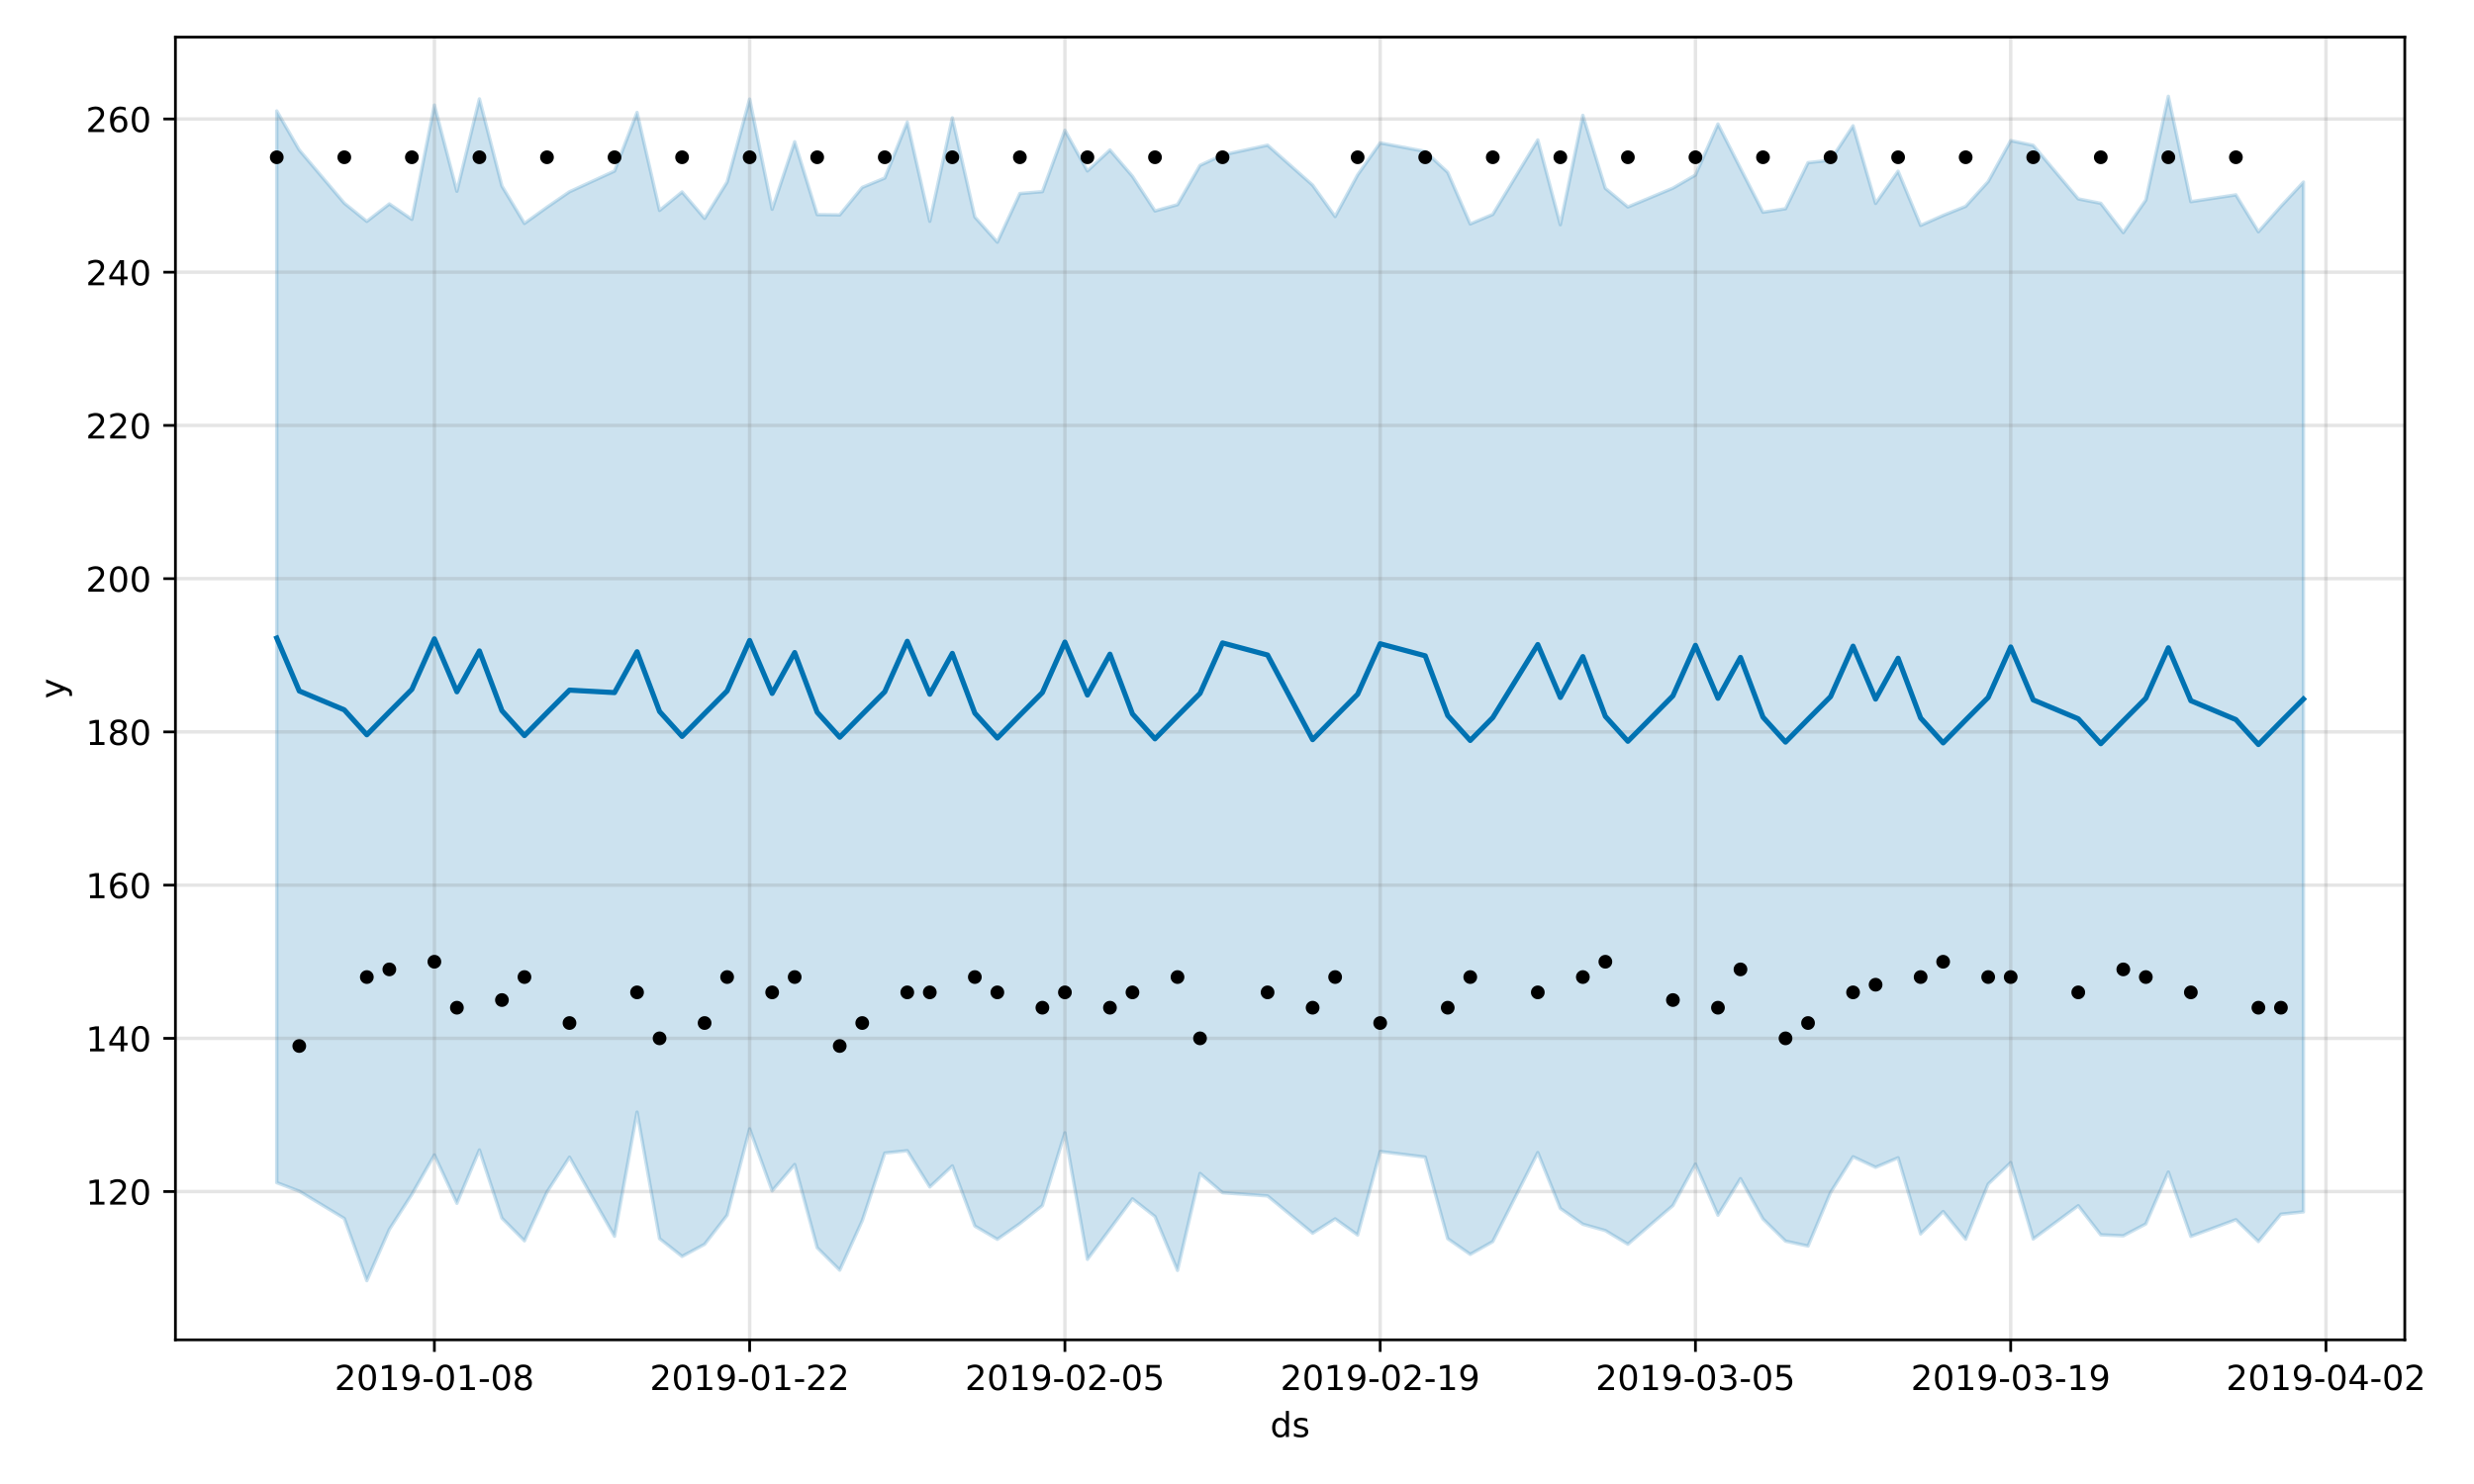 <?xml version="1.0" encoding="utf-8" standalone="no"?>
<!DOCTYPE svg PUBLIC "-//W3C//DTD SVG 1.1//EN"
  "http://www.w3.org/Graphics/SVG/1.1/DTD/svg11.dtd">
<!-- Created with matplotlib (https://matplotlib.org/) -->
<svg height="432pt" version="1.1" viewBox="0 0 720 432" width="720pt" xmlns="http://www.w3.org/2000/svg" xmlns:xlink="http://www.w3.org/1999/xlink">
 <defs>
  <style type="text/css">
*{stroke-linecap:butt;stroke-linejoin:round;}
  </style>
 </defs>
 <g id="figure_1">
  <g id="patch_1">
   <path d="M 0 432 
L 720 432 
L 720 0 
L 0 0 
z
" style="fill:#ffffff;"/>
  </g>
  <g id="axes_1">
   <g id="patch_2">
    <path d="M 51.05 390.04 
L 699.857 390.04 
L 699.857 10.8 
L 51.05 10.8 
z
" style="fill:#ffffff;"/>
   </g>
   <g id="PolyCollection_1">
    <defs>
     <path d="M 80.541 -399.693 
L 80.541 -87.723 
L 87.095 -85.23 
L 100.202 -77.297 
L 106.756 -59.198 
L 113.309 -74.1 
L 119.863 -84.303 
L 126.417 -95.793 
L 132.97 -81.712 
L 139.524 -97.239 
L 146.077 -77.391 
L 152.631 -70.789 
L 159.185 -84.995 
L 165.738 -95.138 
L 178.845 -72.121 
L 185.399 -108.258 
L 191.953 -71.423 
L 198.506 -66.254 
L 205.06 -69.782 
L 211.613 -78.23 
L 218.167 -103.384 
L 224.721 -85.338 
L 231.274 -93 
L 237.828 -68.777 
L 244.381 -62.25 
L 250.935 -76.629 
L 257.489 -96.333 
L 264.042 -97.017 
L 270.596 -86.471 
L 277.15 -92.597 
L 283.703 -75.094 
L 290.257 -71.23 
L 296.81 -75.807 
L 303.364 -81.052 
L 309.918 -102.218 
L 316.471 -65.406 
L 323.025 -74.189 
L 329.578 -83.005 
L 336.132 -77.851 
L 342.686 -62.182 
L 349.239 -90.395 
L 355.793 -84.798 
L 368.9 -83.857 
L 382.007 -73.013 
L 388.561 -77.18 
L 395.114 -72.486 
L 401.668 -96.784 
L 414.775 -95.159 
L 421.329 -71.415 
L 427.883 -66.849 
L 434.436 -70.561 
L 447.543 -96.478 
L 454.097 -80.227 
L 460.651 -75.621 
L 467.204 -73.766 
L 473.758 -69.803 
L 486.865 -81.06 
L 493.419 -93.123 
L 499.972 -78.246 
L 506.526 -88.879 
L 513.079 -77.152 
L 519.633 -70.704 
L 526.187 -69.265 
L 532.74 -84.852 
L 539.294 -95.257 
L 545.847 -92.194 
L 552.401 -94.954 
L 558.955 -72.804 
L 565.508 -79.309 
L 572.062 -71.276 
L 578.616 -87.306 
L 585.169 -93.561 
L 591.723 -71.328 
L 604.83 -81.008 
L 611.384 -72.538 
L 617.937 -72.244 
L 624.491 -75.702 
L 631.044 -90.803 
L 637.598 -72.079 
L 650.705 -76.934 
L 657.259 -70.587 
L 663.812 -78.526 
L 670.366 -79.217 
L 670.366 -378.998 
L 670.366 -378.998 
L 663.812 -371.953 
L 657.259 -364.53 
L 650.705 -375.278 
L 637.598 -373.303 
L 631.044 -403.962 
L 624.491 -373.765 
L 617.937 -364.29 
L 611.384 -372.822 
L 604.83 -374.11 
L 591.723 -389.694 
L 585.169 -391.068 
L 578.616 -379.15 
L 572.062 -371.937 
L 565.508 -369.294 
L 558.955 -366.387 
L 552.401 -382.166 
L 545.847 -372.795 
L 539.294 -395.381 
L 532.74 -385.377 
L 526.187 -384.658 
L 519.633 -371.238 
L 513.079 -370.224 
L 506.526 -382.998 
L 499.972 -395.902 
L 493.419 -381.046 
L 486.865 -377.238 
L 473.758 -371.753 
L 467.204 -377.187 
L 460.651 -398.414 
L 454.097 -366.588 
L 447.543 -391.269 
L 434.436 -369.578 
L 427.883 -366.813 
L 421.329 -381.826 
L 414.775 -387.93 
L 401.668 -390.398 
L 395.114 -381.096 
L 388.561 -368.968 
L 382.007 -378.115 
L 368.9 -389.738 
L 355.793 -386.887 
L 349.239 -383.868 
L 342.686 -372.431 
L 336.132 -370.596 
L 329.578 -380.683 
L 323.025 -388.338 
L 316.471 -382.24 
L 309.918 -394.079 
L 303.364 -376.213 
L 296.81 -375.669 
L 290.257 -361.505 
L 283.703 -368.845 
L 277.15 -397.685 
L 270.596 -367.593 
L 264.042 -396.454 
L 257.489 -380.166 
L 250.935 -377.448 
L 244.381 -369.447 
L 237.828 -369.525 
L 231.274 -390.731 
L 224.721 -371.09 
L 218.167 -403.144 
L 211.613 -379.015 
L 205.06 -368.429 
L 198.506 -376.128 
L 191.953 -370.744 
L 185.399 -399.268 
L 178.845 -382.208 
L 165.738 -376.185 
L 159.185 -371.674 
L 152.631 -366.967 
L 146.077 -377.848 
L 139.524 -403.203 
L 132.97 -376.328 
L 126.417 -401.406 
L 119.863 -368.147 
L 113.309 -372.642 
L 106.756 -367.555 
L 100.202 -372.856 
L 87.095 -388.342 
L 80.541 -399.693 
z
" id="m82bef84635" style="stroke:#0072b2;stroke-opacity:0.2;"/>
    </defs>
    <g clip-path="url(#p43b2a0eae1)">
     <use style="fill:#0072b2;fill-opacity:0.2;stroke:#0072b2;stroke-opacity:0.2;" x="0" xlink:href="#m82bef84635" y="432"/>
    </g>
   </g>
   <g id="matplotlib.axis_1">
    <g id="xtick_1">
     <g id="line2d_1">
      <path clip-path="url(#p43b2a0eae1)" d="M 126.417 390.04 
L 126.417 10.8 
" style="fill:none;stroke:#808080;stroke-linecap:square;stroke-opacity:0.2;"/>
     </g>
     <g id="line2d_2">
      <defs>
       <path d="M 0 0 
L 0 3.5 
" id="m43bb039841" style="stroke:#000000;stroke-width:0.8;"/>
      </defs>
      <g>
       <use style="stroke:#000000;stroke-width:0.8;" x="126.417" xlink:href="#m43bb039841" y="390.04"/>
      </g>
     </g>
     <g id="text_1">
      <!-- 2019-01-08 -->
      <defs>
       <path d="M 19.188 8.297 
L 53.609 8.297 
L 53.609 0 
L 7.328 0 
L 7.328 8.297 
Q 12.938 14.109 22.625 23.891 
Q 32.328 33.688 34.812 36.531 
Q 39.547 41.844 41.422 45.531 
Q 43.312 49.219 43.312 52.781 
Q 43.312 58.594 39.234 62.25 
Q 35.156 65.922 28.609 65.922 
Q 23.969 65.922 18.812 64.312 
Q 13.672 62.703 7.812 59.422 
L 7.812 69.391 
Q 13.766 71.781 18.938 73 
Q 24.125 74.219 28.422 74.219 
Q 39.75 74.219 46.484 68.547 
Q 53.219 62.891 53.219 53.422 
Q 53.219 48.922 51.531 44.891 
Q 49.859 40.875 45.406 35.406 
Q 44.188 33.984 37.641 27.219 
Q 31.109 20.453 19.188 8.297 
z
" id="DejaVuSans-50"/>
       <path d="M 31.781 66.406 
Q 24.172 66.406 20.328 58.906 
Q 16.5 51.422 16.5 36.375 
Q 16.5 21.391 20.328 13.891 
Q 24.172 6.391 31.781 6.391 
Q 39.453 6.391 43.281 13.891 
Q 47.125 21.391 47.125 36.375 
Q 47.125 51.422 43.281 58.906 
Q 39.453 66.406 31.781 66.406 
z
M 31.781 74.219 
Q 44.047 74.219 50.516 64.516 
Q 56.984 54.828 56.984 36.375 
Q 56.984 17.969 50.516 8.266 
Q 44.047 -1.422 31.781 -1.422 
Q 19.531 -1.422 13.062 8.266 
Q 6.594 17.969 6.594 36.375 
Q 6.594 54.828 13.062 64.516 
Q 19.531 74.219 31.781 74.219 
z
" id="DejaVuSans-48"/>
       <path d="M 12.406 8.297 
L 28.516 8.297 
L 28.516 63.922 
L 10.984 60.406 
L 10.984 69.391 
L 28.422 72.906 
L 38.281 72.906 
L 38.281 8.297 
L 54.391 8.297 
L 54.391 0 
L 12.406 0 
z
" id="DejaVuSans-49"/>
       <path d="M 10.984 1.516 
L 10.984 10.5 
Q 14.703 8.734 18.5 7.812 
Q 22.312 6.891 25.984 6.891 
Q 35.75 6.891 40.891 13.453 
Q 46.047 20.016 46.781 33.406 
Q 43.953 29.203 39.594 26.953 
Q 35.25 24.703 29.984 24.703 
Q 19.047 24.703 12.672 31.312 
Q 6.297 37.938 6.297 49.422 
Q 6.297 60.641 12.938 67.422 
Q 19.578 74.219 30.609 74.219 
Q 43.266 74.219 49.922 64.516 
Q 56.594 54.828 56.594 36.375 
Q 56.594 19.141 48.406 8.859 
Q 40.234 -1.422 26.422 -1.422 
Q 22.703 -1.422 18.891 -0.688 
Q 15.094 0.047 10.984 1.516 
z
M 30.609 32.422 
Q 37.25 32.422 41.125 36.953 
Q 45.016 41.5 45.016 49.422 
Q 45.016 57.281 41.125 61.844 
Q 37.25 66.406 30.609 66.406 
Q 23.969 66.406 20.094 61.844 
Q 16.219 57.281 16.219 49.422 
Q 16.219 41.5 20.094 36.953 
Q 23.969 32.422 30.609 32.422 
z
" id="DejaVuSans-57"/>
       <path d="M 4.891 31.391 
L 31.203 31.391 
L 31.203 23.391 
L 4.891 23.391 
z
" id="DejaVuSans-45"/>
       <path d="M 31.781 34.625 
Q 24.75 34.625 20.719 30.859 
Q 16.703 27.094 16.703 20.516 
Q 16.703 13.922 20.719 10.156 
Q 24.75 6.391 31.781 6.391 
Q 38.812 6.391 42.859 10.172 
Q 46.922 13.969 46.922 20.516 
Q 46.922 27.094 42.891 30.859 
Q 38.875 34.625 31.781 34.625 
z
M 21.922 38.812 
Q 15.578 40.375 12.031 44.719 
Q 8.5 49.078 8.5 55.328 
Q 8.5 64.062 14.719 69.141 
Q 20.953 74.219 31.781 74.219 
Q 42.672 74.219 48.875 69.141 
Q 55.078 64.062 55.078 55.328 
Q 55.078 49.078 51.531 44.719 
Q 48 40.375 41.703 38.812 
Q 48.828 37.156 52.797 32.312 
Q 56.781 27.484 56.781 20.516 
Q 56.781 9.906 50.312 4.234 
Q 43.844 -1.422 31.781 -1.422 
Q 19.734 -1.422 13.25 4.234 
Q 6.781 9.906 6.781 20.516 
Q 6.781 27.484 10.781 32.312 
Q 14.797 37.156 21.922 38.812 
z
M 18.312 54.391 
Q 18.312 48.734 21.844 45.562 
Q 25.391 42.391 31.781 42.391 
Q 38.141 42.391 41.719 45.562 
Q 45.312 48.734 45.312 54.391 
Q 45.312 60.062 41.719 63.234 
Q 38.141 66.406 31.781 66.406 
Q 25.391 66.406 21.844 63.234 
Q 18.312 60.062 18.312 54.391 
z
" id="DejaVuSans-56"/>
      </defs>
      <g transform="translate(97.359 404.638)scale(0.1 -0.1)">
       <use xlink:href="#DejaVuSans-50"/>
       <use x="63.623" xlink:href="#DejaVuSans-48"/>
       <use x="127.246" xlink:href="#DejaVuSans-49"/>
       <use x="190.869" xlink:href="#DejaVuSans-57"/>
       <use x="254.492" xlink:href="#DejaVuSans-45"/>
       <use x="290.576" xlink:href="#DejaVuSans-48"/>
       <use x="354.199" xlink:href="#DejaVuSans-49"/>
       <use x="417.822" xlink:href="#DejaVuSans-45"/>
       <use x="453.906" xlink:href="#DejaVuSans-48"/>
       <use x="517.529" xlink:href="#DejaVuSans-56"/>
      </g>
     </g>
    </g>
    <g id="xtick_2">
     <g id="line2d_3">
      <path clip-path="url(#p43b2a0eae1)" d="M 218.167 390.04 
L 218.167 10.8 
" style="fill:none;stroke:#808080;stroke-linecap:square;stroke-opacity:0.2;"/>
     </g>
     <g id="line2d_4">
      <g>
       <use style="stroke:#000000;stroke-width:0.8;" x="218.167" xlink:href="#m43bb039841" y="390.04"/>
      </g>
     </g>
     <g id="text_2">
      <!-- 2019-01-22 -->
      <g transform="translate(189.109 404.638)scale(0.1 -0.1)">
       <use xlink:href="#DejaVuSans-50"/>
       <use x="63.623" xlink:href="#DejaVuSans-48"/>
       <use x="127.246" xlink:href="#DejaVuSans-49"/>
       <use x="190.869" xlink:href="#DejaVuSans-57"/>
       <use x="254.492" xlink:href="#DejaVuSans-45"/>
       <use x="290.576" xlink:href="#DejaVuSans-48"/>
       <use x="354.199" xlink:href="#DejaVuSans-49"/>
       <use x="417.822" xlink:href="#DejaVuSans-45"/>
       <use x="453.906" xlink:href="#DejaVuSans-50"/>
       <use x="517.529" xlink:href="#DejaVuSans-50"/>
      </g>
     </g>
    </g>
    <g id="xtick_3">
     <g id="line2d_5">
      <path clip-path="url(#p43b2a0eae1)" d="M 309.918 390.04 
L 309.918 10.8 
" style="fill:none;stroke:#808080;stroke-linecap:square;stroke-opacity:0.2;"/>
     </g>
     <g id="line2d_6">
      <g>
       <use style="stroke:#000000;stroke-width:0.8;" x="309.918" xlink:href="#m43bb039841" y="390.04"/>
      </g>
     </g>
     <g id="text_3">
      <!-- 2019-02-05 -->
      <defs>
       <path d="M 10.797 72.906 
L 49.516 72.906 
L 49.516 64.594 
L 19.828 64.594 
L 19.828 46.734 
Q 21.969 47.469 24.109 47.828 
Q 26.266 48.188 28.422 48.188 
Q 40.625 48.188 47.75 41.5 
Q 54.891 34.812 54.891 23.391 
Q 54.891 11.625 47.562 5.094 
Q 40.234 -1.422 26.906 -1.422 
Q 22.312 -1.422 17.547 -0.641 
Q 12.797 0.141 7.719 1.703 
L 7.719 11.625 
Q 12.109 9.234 16.797 8.062 
Q 21.484 6.891 26.703 6.891 
Q 35.156 6.891 40.078 11.328 
Q 45.016 15.766 45.016 23.391 
Q 45.016 31 40.078 35.438 
Q 35.156 39.891 26.703 39.891 
Q 22.75 39.891 18.812 39.016 
Q 14.891 38.141 10.797 36.281 
z
" id="DejaVuSans-53"/>
      </defs>
      <g transform="translate(280.86 404.638)scale(0.1 -0.1)">
       <use xlink:href="#DejaVuSans-50"/>
       <use x="63.623" xlink:href="#DejaVuSans-48"/>
       <use x="127.246" xlink:href="#DejaVuSans-49"/>
       <use x="190.869" xlink:href="#DejaVuSans-57"/>
       <use x="254.492" xlink:href="#DejaVuSans-45"/>
       <use x="290.576" xlink:href="#DejaVuSans-48"/>
       <use x="354.199" xlink:href="#DejaVuSans-50"/>
       <use x="417.822" xlink:href="#DejaVuSans-45"/>
       <use x="453.906" xlink:href="#DejaVuSans-48"/>
       <use x="517.529" xlink:href="#DejaVuSans-53"/>
      </g>
     </g>
    </g>
    <g id="xtick_4">
     <g id="line2d_7">
      <path clip-path="url(#p43b2a0eae1)" d="M 401.668 390.04 
L 401.668 10.8 
" style="fill:none;stroke:#808080;stroke-linecap:square;stroke-opacity:0.2;"/>
     </g>
     <g id="line2d_8">
      <g>
       <use style="stroke:#000000;stroke-width:0.8;" x="401.668" xlink:href="#m43bb039841" y="390.04"/>
      </g>
     </g>
     <g id="text_4">
      <!-- 2019-02-19 -->
      <g transform="translate(372.61 404.638)scale(0.1 -0.1)">
       <use xlink:href="#DejaVuSans-50"/>
       <use x="63.623" xlink:href="#DejaVuSans-48"/>
       <use x="127.246" xlink:href="#DejaVuSans-49"/>
       <use x="190.869" xlink:href="#DejaVuSans-57"/>
       <use x="254.492" xlink:href="#DejaVuSans-45"/>
       <use x="290.576" xlink:href="#DejaVuSans-48"/>
       <use x="354.199" xlink:href="#DejaVuSans-50"/>
       <use x="417.822" xlink:href="#DejaVuSans-45"/>
       <use x="453.906" xlink:href="#DejaVuSans-49"/>
       <use x="517.529" xlink:href="#DejaVuSans-57"/>
      </g>
     </g>
    </g>
    <g id="xtick_5">
     <g id="line2d_9">
      <path clip-path="url(#p43b2a0eae1)" d="M 493.419 390.04 
L 493.419 10.8 
" style="fill:none;stroke:#808080;stroke-linecap:square;stroke-opacity:0.2;"/>
     </g>
     <g id="line2d_10">
      <g>
       <use style="stroke:#000000;stroke-width:0.8;" x="493.419" xlink:href="#m43bb039841" y="390.04"/>
      </g>
     </g>
     <g id="text_5">
      <!-- 2019-03-05 -->
      <defs>
       <path d="M 40.578 39.312 
Q 47.656 37.797 51.625 33 
Q 55.609 28.219 55.609 21.188 
Q 55.609 10.406 48.188 4.484 
Q 40.766 -1.422 27.094 -1.422 
Q 22.516 -1.422 17.656 -0.516 
Q 12.797 0.391 7.625 2.203 
L 7.625 11.719 
Q 11.719 9.328 16.594 8.109 
Q 21.484 6.891 26.812 6.891 
Q 36.078 6.891 40.938 10.547 
Q 45.797 14.203 45.797 21.188 
Q 45.797 27.641 41.281 31.266 
Q 36.766 34.906 28.719 34.906 
L 20.219 34.906 
L 20.219 43.016 
L 29.109 43.016 
Q 36.375 43.016 40.234 45.922 
Q 44.094 48.828 44.094 54.297 
Q 44.094 59.906 40.109 62.906 
Q 36.141 65.922 28.719 65.922 
Q 24.656 65.922 20.016 65.031 
Q 15.375 64.156 9.812 62.312 
L 9.812 71.094 
Q 15.438 72.656 20.344 73.438 
Q 25.25 74.219 29.594 74.219 
Q 40.828 74.219 47.359 69.109 
Q 53.906 64.016 53.906 55.328 
Q 53.906 49.266 50.438 45.094 
Q 46.969 40.922 40.578 39.312 
z
" id="DejaVuSans-51"/>
      </defs>
      <g transform="translate(464.361 404.638)scale(0.1 -0.1)">
       <use xlink:href="#DejaVuSans-50"/>
       <use x="63.623" xlink:href="#DejaVuSans-48"/>
       <use x="127.246" xlink:href="#DejaVuSans-49"/>
       <use x="190.869" xlink:href="#DejaVuSans-57"/>
       <use x="254.492" xlink:href="#DejaVuSans-45"/>
       <use x="290.576" xlink:href="#DejaVuSans-48"/>
       <use x="354.199" xlink:href="#DejaVuSans-51"/>
       <use x="417.822" xlink:href="#DejaVuSans-45"/>
       <use x="453.906" xlink:href="#DejaVuSans-48"/>
       <use x="517.529" xlink:href="#DejaVuSans-53"/>
      </g>
     </g>
    </g>
    <g id="xtick_6">
     <g id="line2d_11">
      <path clip-path="url(#p43b2a0eae1)" d="M 585.169 390.04 
L 585.169 10.8 
" style="fill:none;stroke:#808080;stroke-linecap:square;stroke-opacity:0.2;"/>
     </g>
     <g id="line2d_12">
      <g>
       <use style="stroke:#000000;stroke-width:0.8;" x="585.169" xlink:href="#m43bb039841" y="390.04"/>
      </g>
     </g>
     <g id="text_6">
      <!-- 2019-03-19 -->
      <g transform="translate(556.111 404.638)scale(0.1 -0.1)">
       <use xlink:href="#DejaVuSans-50"/>
       <use x="63.623" xlink:href="#DejaVuSans-48"/>
       <use x="127.246" xlink:href="#DejaVuSans-49"/>
       <use x="190.869" xlink:href="#DejaVuSans-57"/>
       <use x="254.492" xlink:href="#DejaVuSans-45"/>
       <use x="290.576" xlink:href="#DejaVuSans-48"/>
       <use x="354.199" xlink:href="#DejaVuSans-51"/>
       <use x="417.822" xlink:href="#DejaVuSans-45"/>
       <use x="453.906" xlink:href="#DejaVuSans-49"/>
       <use x="517.529" xlink:href="#DejaVuSans-57"/>
      </g>
     </g>
    </g>
    <g id="xtick_7">
     <g id="line2d_13">
      <path clip-path="url(#p43b2a0eae1)" d="M 676.92 390.04 
L 676.92 10.8 
" style="fill:none;stroke:#808080;stroke-linecap:square;stroke-opacity:0.2;"/>
     </g>
     <g id="line2d_14">
      <g>
       <use style="stroke:#000000;stroke-width:0.8;" x="676.92" xlink:href="#m43bb039841" y="390.04"/>
      </g>
     </g>
     <g id="text_7">
      <!-- 2019-04-02 -->
      <defs>
       <path d="M 37.797 64.312 
L 12.891 25.391 
L 37.797 25.391 
z
M 35.203 72.906 
L 47.609 72.906 
L 47.609 25.391 
L 58.016 25.391 
L 58.016 17.188 
L 47.609 17.188 
L 47.609 0 
L 37.797 0 
L 37.797 17.188 
L 4.891 17.188 
L 4.891 26.703 
z
" id="DejaVuSans-52"/>
      </defs>
      <g transform="translate(647.862 404.638)scale(0.1 -0.1)">
       <use xlink:href="#DejaVuSans-50"/>
       <use x="63.623" xlink:href="#DejaVuSans-48"/>
       <use x="127.246" xlink:href="#DejaVuSans-49"/>
       <use x="190.869" xlink:href="#DejaVuSans-57"/>
       <use x="254.492" xlink:href="#DejaVuSans-45"/>
       <use x="290.576" xlink:href="#DejaVuSans-48"/>
       <use x="354.199" xlink:href="#DejaVuSans-52"/>
       <use x="417.822" xlink:href="#DejaVuSans-45"/>
       <use x="453.906" xlink:href="#DejaVuSans-48"/>
       <use x="517.529" xlink:href="#DejaVuSans-50"/>
      </g>
     </g>
    </g>
    <g id="text_8">
     <!-- ds -->
     <defs>
      <path d="M 45.406 46.391 
L 45.406 75.984 
L 54.391 75.984 
L 54.391 0 
L 45.406 0 
L 45.406 8.203 
Q 42.578 3.328 38.25 0.953 
Q 33.938 -1.422 27.875 -1.422 
Q 17.969 -1.422 11.734 6.484 
Q 5.516 14.406 5.516 27.297 
Q 5.516 40.188 11.734 48.094 
Q 17.969 56 27.875 56 
Q 33.938 56 38.25 53.625 
Q 42.578 51.266 45.406 46.391 
z
M 14.797 27.297 
Q 14.797 17.391 18.875 11.75 
Q 22.953 6.109 30.078 6.109 
Q 37.203 6.109 41.297 11.75 
Q 45.406 17.391 45.406 27.297 
Q 45.406 37.203 41.297 42.844 
Q 37.203 48.484 30.078 48.484 
Q 22.953 48.484 18.875 42.844 
Q 14.797 37.203 14.797 27.297 
z
" id="DejaVuSans-100"/>
      <path d="M 44.281 53.078 
L 44.281 44.578 
Q 40.484 46.531 36.375 47.5 
Q 32.281 48.484 27.875 48.484 
Q 21.188 48.484 17.844 46.438 
Q 14.5 44.391 14.5 40.281 
Q 14.5 37.156 16.891 35.375 
Q 19.281 33.594 26.516 31.984 
L 29.594 31.297 
Q 39.156 29.25 43.188 25.516 
Q 47.219 21.781 47.219 15.094 
Q 47.219 7.469 41.188 3.016 
Q 35.156 -1.422 24.609 -1.422 
Q 20.219 -1.422 15.453 -0.562 
Q 10.688 0.297 5.422 2 
L 5.422 11.281 
Q 10.406 8.688 15.234 7.391 
Q 20.062 6.109 24.812 6.109 
Q 31.156 6.109 34.562 8.281 
Q 37.984 10.453 37.984 14.406 
Q 37.984 18.062 35.516 20.016 
Q 33.062 21.969 24.703 23.781 
L 21.578 24.516 
Q 13.234 26.266 9.516 29.906 
Q 5.812 33.547 5.812 39.891 
Q 5.812 47.609 11.281 51.797 
Q 16.75 56 26.812 56 
Q 31.781 56 36.172 55.266 
Q 40.578 54.547 44.281 53.078 
z
" id="DejaVuSans-115"/>
     </defs>
     <g transform="translate(369.675 418.317)scale(0.1 -0.1)">
      <use xlink:href="#DejaVuSans-100"/>
      <use x="63.477" xlink:href="#DejaVuSans-115"/>
     </g>
    </g>
   </g>
   <g id="matplotlib.axis_2">
    <g id="ytick_1">
     <g id="line2d_15">
      <path clip-path="url(#p43b2a0eae1)" d="M 51.05 346.874 
L 699.857 346.874 
" style="fill:none;stroke:#808080;stroke-linecap:square;stroke-opacity:0.2;"/>
     </g>
     <g id="line2d_16">
      <defs>
       <path d="M 0 0 
L -3.5 0 
" id="mb33bb07e15" style="stroke:#000000;stroke-width:0.8;"/>
      </defs>
      <g>
       <use style="stroke:#000000;stroke-width:0.8;" x="51.05" xlink:href="#mb33bb07e15" y="346.874"/>
      </g>
     </g>
     <g id="text_9">
      <!-- 120 -->
      <g transform="translate(24.962 350.674)scale(0.1 -0.1)">
       <use xlink:href="#DejaVuSans-49"/>
       <use x="63.623" xlink:href="#DejaVuSans-50"/>
       <use x="127.246" xlink:href="#DejaVuSans-48"/>
      </g>
     </g>
    </g>
    <g id="ytick_2">
     <g id="line2d_17">
      <path clip-path="url(#p43b2a0eae1)" d="M 51.05 302.268 
L 699.857 302.268 
" style="fill:none;stroke:#808080;stroke-linecap:square;stroke-opacity:0.2;"/>
     </g>
     <g id="line2d_18">
      <g>
       <use style="stroke:#000000;stroke-width:0.8;" x="51.05" xlink:href="#mb33bb07e15" y="302.268"/>
      </g>
     </g>
     <g id="text_10">
      <!-- 140 -->
      <g transform="translate(24.962 306.067)scale(0.1 -0.1)">
       <use xlink:href="#DejaVuSans-49"/>
       <use x="63.623" xlink:href="#DejaVuSans-52"/>
       <use x="127.246" xlink:href="#DejaVuSans-48"/>
      </g>
     </g>
    </g>
    <g id="ytick_3">
     <g id="line2d_19">
      <path clip-path="url(#p43b2a0eae1)" d="M 51.05 257.662 
L 699.857 257.662 
" style="fill:none;stroke:#808080;stroke-linecap:square;stroke-opacity:0.2;"/>
     </g>
     <g id="line2d_20">
      <g>
       <use style="stroke:#000000;stroke-width:0.8;" x="51.05" xlink:href="#mb33bb07e15" y="257.662"/>
      </g>
     </g>
     <g id="text_11">
      <!-- 160 -->
      <defs>
       <path d="M 33.016 40.375 
Q 26.375 40.375 22.484 35.828 
Q 18.609 31.297 18.609 23.391 
Q 18.609 15.531 22.484 10.953 
Q 26.375 6.391 33.016 6.391 
Q 39.656 6.391 43.531 10.953 
Q 47.406 15.531 47.406 23.391 
Q 47.406 31.297 43.531 35.828 
Q 39.656 40.375 33.016 40.375 
z
M 52.594 71.297 
L 52.594 62.312 
Q 48.875 64.062 45.094 64.984 
Q 41.312 65.922 37.594 65.922 
Q 27.828 65.922 22.672 59.328 
Q 17.531 52.734 16.797 39.406 
Q 19.672 43.656 24.016 45.922 
Q 28.375 48.188 33.594 48.188 
Q 44.578 48.188 50.953 41.516 
Q 57.328 34.859 57.328 23.391 
Q 57.328 12.156 50.688 5.359 
Q 44.047 -1.422 33.016 -1.422 
Q 20.359 -1.422 13.672 8.266 
Q 6.984 17.969 6.984 36.375 
Q 6.984 53.656 15.188 63.938 
Q 23.391 74.219 37.203 74.219 
Q 40.922 74.219 44.703 73.484 
Q 48.484 72.75 52.594 71.297 
z
" id="DejaVuSans-54"/>
      </defs>
      <g transform="translate(24.962 261.461)scale(0.1 -0.1)">
       <use xlink:href="#DejaVuSans-49"/>
       <use x="63.623" xlink:href="#DejaVuSans-54"/>
       <use x="127.246" xlink:href="#DejaVuSans-48"/>
      </g>
     </g>
    </g>
    <g id="ytick_4">
     <g id="line2d_21">
      <path clip-path="url(#p43b2a0eae1)" d="M 51.05 213.056 
L 699.857 213.056 
" style="fill:none;stroke:#808080;stroke-linecap:square;stroke-opacity:0.2;"/>
     </g>
     <g id="line2d_22">
      <g>
       <use style="stroke:#000000;stroke-width:0.8;" x="51.05" xlink:href="#mb33bb07e15" y="213.056"/>
      </g>
     </g>
     <g id="text_12">
      <!-- 180 -->
      <g transform="translate(24.962 216.855)scale(0.1 -0.1)">
       <use xlink:href="#DejaVuSans-49"/>
       <use x="63.623" xlink:href="#DejaVuSans-56"/>
       <use x="127.246" xlink:href="#DejaVuSans-48"/>
      </g>
     </g>
    </g>
    <g id="ytick_5">
     <g id="line2d_23">
      <path clip-path="url(#p43b2a0eae1)" d="M 51.05 168.449 
L 699.857 168.449 
" style="fill:none;stroke:#808080;stroke-linecap:square;stroke-opacity:0.2;"/>
     </g>
     <g id="line2d_24">
      <g>
       <use style="stroke:#000000;stroke-width:0.8;" x="51.05" xlink:href="#mb33bb07e15" y="168.449"/>
      </g>
     </g>
     <g id="text_13">
      <!-- 200 -->
      <g transform="translate(24.962 172.249)scale(0.1 -0.1)">
       <use xlink:href="#DejaVuSans-50"/>
       <use x="63.623" xlink:href="#DejaVuSans-48"/>
       <use x="127.246" xlink:href="#DejaVuSans-48"/>
      </g>
     </g>
    </g>
    <g id="ytick_6">
     <g id="line2d_25">
      <path clip-path="url(#p43b2a0eae1)" d="M 51.05 123.843 
L 699.857 123.843 
" style="fill:none;stroke:#808080;stroke-linecap:square;stroke-opacity:0.2;"/>
     </g>
     <g id="line2d_26">
      <g>
       <use style="stroke:#000000;stroke-width:0.8;" x="51.05" xlink:href="#mb33bb07e15" y="123.843"/>
      </g>
     </g>
     <g id="text_14">
      <!-- 220 -->
      <g transform="translate(24.962 127.642)scale(0.1 -0.1)">
       <use xlink:href="#DejaVuSans-50"/>
       <use x="63.623" xlink:href="#DejaVuSans-50"/>
       <use x="127.246" xlink:href="#DejaVuSans-48"/>
      </g>
     </g>
    </g>
    <g id="ytick_7">
     <g id="line2d_27">
      <path clip-path="url(#p43b2a0eae1)" d="M 51.05 79.237 
L 699.857 79.237 
" style="fill:none;stroke:#808080;stroke-linecap:square;stroke-opacity:0.2;"/>
     </g>
     <g id="line2d_28">
      <g>
       <use style="stroke:#000000;stroke-width:0.8;" x="51.05" xlink:href="#mb33bb07e15" y="79.237"/>
      </g>
     </g>
     <g id="text_15">
      <!-- 240 -->
      <g transform="translate(24.962 83.036)scale(0.1 -0.1)">
       <use xlink:href="#DejaVuSans-50"/>
       <use x="63.623" xlink:href="#DejaVuSans-52"/>
       <use x="127.246" xlink:href="#DejaVuSans-48"/>
      </g>
     </g>
    </g>
    <g id="ytick_8">
     <g id="line2d_29">
      <path clip-path="url(#p43b2a0eae1)" d="M 51.05 34.631 
L 699.857 34.631 
" style="fill:none;stroke:#808080;stroke-linecap:square;stroke-opacity:0.2;"/>
     </g>
     <g id="line2d_30">
      <g>
       <use style="stroke:#000000;stroke-width:0.8;" x="51.05" xlink:href="#mb33bb07e15" y="34.631"/>
      </g>
     </g>
     <g id="text_16">
      <!-- 260 -->
      <g transform="translate(24.962 38.43)scale(0.1 -0.1)">
       <use xlink:href="#DejaVuSans-50"/>
       <use x="63.623" xlink:href="#DejaVuSans-54"/>
       <use x="127.246" xlink:href="#DejaVuSans-48"/>
      </g>
     </g>
    </g>
    <g id="text_17">
     <!-- y -->
     <defs>
      <path d="M 32.172 -5.078 
Q 28.375 -14.844 24.75 -17.812 
Q 21.141 -20.797 15.094 -20.797 
L 7.906 -20.797 
L 7.906 -13.281 
L 13.188 -13.281 
Q 16.891 -13.281 18.938 -11.516 
Q 21 -9.766 23.484 -3.219 
L 25.094 0.875 
L 2.984 54.688 
L 12.5 54.688 
L 29.594 11.922 
L 46.688 54.688 
L 56.203 54.688 
z
" id="DejaVuSans-121"/>
     </defs>
     <g transform="translate(18.883 203.379)rotate(-90)scale(0.1 -0.1)">
      <use xlink:href="#DejaVuSans-121"/>
     </g>
    </g>
   </g>
   <g id="line2d_31">
    <defs>
     <path d="M 0 1.5 
C 0.398 1.5 0.779 1.342 1.061 1.061 
C 1.342 0.779 1.5 0.398 1.5 0 
C 1.5 -0.398 1.342 -0.779 1.061 -1.061 
C 0.779 -1.342 0.398 -1.5 0 -1.5 
C -0.398 -1.5 -0.779 -1.342 -1.061 -1.061 
C -1.342 -0.779 -1.5 -0.398 -1.5 0 
C -1.5 0.398 -1.342 0.779 -1.061 1.061 
C -0.779 1.342 -0.398 1.5 0 1.5 
z
" id="m0bff494bca" style="stroke:#000000;"/>
    </defs>
    <g clip-path="url(#p43b2a0eae1)">
     <use style="stroke:#000000;" x="80.541" xlink:href="#m0bff494bca" y="45.782"/>
     <use style="stroke:#000000;" x="87.095" xlink:href="#m0bff494bca" y="304.498"/>
     <use style="stroke:#000000;" x="100.202" xlink:href="#m0bff494bca" y="45.782"/>
     <use style="stroke:#000000;" x="106.756" xlink:href="#m0bff494bca" y="284.426"/>
     <use style="stroke:#000000;" x="113.309" xlink:href="#m0bff494bca" y="282.195"/>
     <use style="stroke:#000000;" x="119.863" xlink:href="#m0bff494bca" y="45.782"/>
     <use style="stroke:#000000;" x="126.417" xlink:href="#m0bff494bca" y="279.965"/>
     <use style="stroke:#000000;" x="132.97" xlink:href="#m0bff494bca" y="293.347"/>
     <use style="stroke:#000000;" x="139.524" xlink:href="#m0bff494bca" y="45.782"/>
     <use style="stroke:#000000;" x="146.077" xlink:href="#m0bff494bca" y="291.117"/>
     <use style="stroke:#000000;" x="152.631" xlink:href="#m0bff494bca" y="284.426"/>
     <use style="stroke:#000000;" x="159.185" xlink:href="#m0bff494bca" y="45.782"/>
     <use style="stroke:#000000;" x="165.738" xlink:href="#m0bff494bca" y="297.807"/>
     <use style="stroke:#000000;" x="178.845" xlink:href="#m0bff494bca" y="45.782"/>
     <use style="stroke:#000000;" x="185.399" xlink:href="#m0bff494bca" y="288.886"/>
     <use style="stroke:#000000;" x="191.953" xlink:href="#m0bff494bca" y="302.268"/>
     <use style="stroke:#000000;" x="198.506" xlink:href="#m0bff494bca" y="45.782"/>
     <use style="stroke:#000000;" x="205.06" xlink:href="#m0bff494bca" y="297.807"/>
     <use style="stroke:#000000;" x="211.613" xlink:href="#m0bff494bca" y="284.426"/>
     <use style="stroke:#000000;" x="218.167" xlink:href="#m0bff494bca" y="45.782"/>
     <use style="stroke:#000000;" x="224.721" xlink:href="#m0bff494bca" y="288.886"/>
     <use style="stroke:#000000;" x="231.274" xlink:href="#m0bff494bca" y="284.426"/>
     <use style="stroke:#000000;" x="237.828" xlink:href="#m0bff494bca" y="45.782"/>
     <use style="stroke:#000000;" x="244.381" xlink:href="#m0bff494bca" y="304.498"/>
     <use style="stroke:#000000;" x="250.935" xlink:href="#m0bff494bca" y="297.807"/>
     <use style="stroke:#000000;" x="257.489" xlink:href="#m0bff494bca" y="45.782"/>
     <use style="stroke:#000000;" x="264.042" xlink:href="#m0bff494bca" y="288.886"/>
     <use style="stroke:#000000;" x="270.596" xlink:href="#m0bff494bca" y="288.886"/>
     <use style="stroke:#000000;" x="277.15" xlink:href="#m0bff494bca" y="45.782"/>
     <use style="stroke:#000000;" x="283.703" xlink:href="#m0bff494bca" y="284.426"/>
     <use style="stroke:#000000;" x="290.257" xlink:href="#m0bff494bca" y="288.886"/>
     <use style="stroke:#000000;" x="296.81" xlink:href="#m0bff494bca" y="45.782"/>
     <use style="stroke:#000000;" x="303.364" xlink:href="#m0bff494bca" y="293.347"/>
     <use style="stroke:#000000;" x="309.918" xlink:href="#m0bff494bca" y="288.886"/>
     <use style="stroke:#000000;" x="316.471" xlink:href="#m0bff494bca" y="45.782"/>
     <use style="stroke:#000000;" x="323.025" xlink:href="#m0bff494bca" y="293.347"/>
     <use style="stroke:#000000;" x="329.578" xlink:href="#m0bff494bca" y="288.886"/>
     <use style="stroke:#000000;" x="336.132" xlink:href="#m0bff494bca" y="45.782"/>
     <use style="stroke:#000000;" x="342.686" xlink:href="#m0bff494bca" y="284.426"/>
     <use style="stroke:#000000;" x="349.239" xlink:href="#m0bff494bca" y="302.268"/>
     <use style="stroke:#000000;" x="355.793" xlink:href="#m0bff494bca" y="45.782"/>
     <use style="stroke:#000000;" x="368.9" xlink:href="#m0bff494bca" y="288.886"/>
     <use style="stroke:#000000;" x="382.007" xlink:href="#m0bff494bca" y="293.347"/>
     <use style="stroke:#000000;" x="388.561" xlink:href="#m0bff494bca" y="284.426"/>
     <use style="stroke:#000000;" x="395.114" xlink:href="#m0bff494bca" y="45.782"/>
     <use style="stroke:#000000;" x="401.668" xlink:href="#m0bff494bca" y="297.807"/>
     <use style="stroke:#000000;" x="414.775" xlink:href="#m0bff494bca" y="45.782"/>
     <use style="stroke:#000000;" x="421.329" xlink:href="#m0bff494bca" y="293.347"/>
     <use style="stroke:#000000;" x="427.883" xlink:href="#m0bff494bca" y="284.426"/>
     <use style="stroke:#000000;" x="434.436" xlink:href="#m0bff494bca" y="45.782"/>
     <use style="stroke:#000000;" x="447.543" xlink:href="#m0bff494bca" y="288.886"/>
     <use style="stroke:#000000;" x="454.097" xlink:href="#m0bff494bca" y="45.782"/>
     <use style="stroke:#000000;" x="460.651" xlink:href="#m0bff494bca" y="284.426"/>
     <use style="stroke:#000000;" x="467.204" xlink:href="#m0bff494bca" y="279.965"/>
     <use style="stroke:#000000;" x="473.758" xlink:href="#m0bff494bca" y="45.782"/>
     <use style="stroke:#000000;" x="486.865" xlink:href="#m0bff494bca" y="291.117"/>
     <use style="stroke:#000000;" x="493.419" xlink:href="#m0bff494bca" y="45.782"/>
     <use style="stroke:#000000;" x="499.972" xlink:href="#m0bff494bca" y="293.347"/>
     <use style="stroke:#000000;" x="506.526" xlink:href="#m0bff494bca" y="282.195"/>
     <use style="stroke:#000000;" x="513.079" xlink:href="#m0bff494bca" y="45.782"/>
     <use style="stroke:#000000;" x="519.633" xlink:href="#m0bff494bca" y="302.268"/>
     <use style="stroke:#000000;" x="526.187" xlink:href="#m0bff494bca" y="297.807"/>
     <use style="stroke:#000000;" x="532.74" xlink:href="#m0bff494bca" y="45.782"/>
     <use style="stroke:#000000;" x="539.294" xlink:href="#m0bff494bca" y="288.886"/>
     <use style="stroke:#000000;" x="545.847" xlink:href="#m0bff494bca" y="286.656"/>
     <use style="stroke:#000000;" x="552.401" xlink:href="#m0bff494bca" y="45.782"/>
     <use style="stroke:#000000;" x="558.955" xlink:href="#m0bff494bca" y="284.426"/>
     <use style="stroke:#000000;" x="565.508" xlink:href="#m0bff494bca" y="279.965"/>
     <use style="stroke:#000000;" x="572.062" xlink:href="#m0bff494bca" y="45.782"/>
     <use style="stroke:#000000;" x="578.616" xlink:href="#m0bff494bca" y="284.426"/>
     <use style="stroke:#000000;" x="585.169" xlink:href="#m0bff494bca" y="284.426"/>
     <use style="stroke:#000000;" x="591.723" xlink:href="#m0bff494bca" y="45.782"/>
     <use style="stroke:#000000;" x="604.83" xlink:href="#m0bff494bca" y="288.886"/>
     <use style="stroke:#000000;" x="611.384" xlink:href="#m0bff494bca" y="45.782"/>
     <use style="stroke:#000000;" x="617.937" xlink:href="#m0bff494bca" y="282.195"/>
     <use style="stroke:#000000;" x="624.491" xlink:href="#m0bff494bca" y="284.426"/>
     <use style="stroke:#000000;" x="631.044" xlink:href="#m0bff494bca" y="45.782"/>
     <use style="stroke:#000000;" x="637.598" xlink:href="#m0bff494bca" y="288.886"/>
     <use style="stroke:#000000;" x="650.705" xlink:href="#m0bff494bca" y="45.782"/>
     <use style="stroke:#000000;" x="657.259" xlink:href="#m0bff494bca" y="293.347"/>
     <use style="stroke:#000000;" x="663.812" xlink:href="#m0bff494bca" y="293.347"/>
    </g>
   </g>
   <g id="line2d_32">
    <path clip-path="url(#p43b2a0eae1)" d="M 80.541 185.743 
L 87.095 201.145 
L 100.202 206.647 
L 106.756 213.897 
L 113.309 207.243 
L 119.863 200.663 
L 126.417 185.979 
L 132.97 201.381 
L 139.524 189.492 
L 146.077 206.883 
L 152.631 214.133 
L 159.185 207.479 
L 165.738 200.9 
L 178.845 201.617 
L 185.399 189.728 
L 191.953 207.119 
L 198.506 214.369 
L 205.06 207.715 
L 211.613 201.136 
L 218.167 186.451 
L 224.721 201.853 
L 231.274 189.965 
L 237.828 207.355 
L 244.381 214.605 
L 250.935 207.951 
L 257.489 201.372 
L 264.042 186.687 
L 270.596 202.089 
L 277.15 190.201 
L 283.703 207.591 
L 290.257 214.841 
L 296.81 208.187 
L 303.364 201.608 
L 309.918 186.923 
L 316.471 202.325 
L 323.025 190.437 
L 329.578 207.827 
L 336.132 215.077 
L 342.686 208.423 
L 349.239 201.844 
L 355.793 187.16 
L 368.9 190.673 
L 382.007 215.314 
L 388.561 208.66 
L 395.114 202.08 
L 401.668 187.396 
L 414.775 190.909 
L 421.329 208.3 
L 427.883 215.55 
L 434.436 208.896 
L 447.543 187.632 
L 454.097 203.034 
L 460.651 191.145 
L 467.204 208.536 
L 473.758 215.786 
L 486.865 202.553 
L 493.419 187.868 
L 499.972 203.27 
L 506.526 191.382 
L 513.079 208.772 
L 519.633 216.022 
L 526.187 209.368 
L 532.74 202.789 
L 539.294 188.104 
L 545.847 203.506 
L 552.401 191.618 
L 558.955 209.008 
L 565.508 216.258 
L 572.062 209.604 
L 578.616 203.025 
L 585.169 188.34 
L 591.723 203.742 
L 604.83 209.244 
L 611.384 216.494 
L 617.937 209.84 
L 624.491 203.261 
L 631.044 188.577 
L 637.598 203.979 
L 650.705 209.48 
L 657.259 216.73 
L 663.812 210.077 
L 670.366 203.497 
" style="fill:none;stroke:#0072b2;stroke-linecap:square;stroke-width:1.5;"/>
   </g>
   <g id="patch_3">
    <path d="M 51.05 390.04 
L 51.05 10.8 
" style="fill:none;stroke:#000000;stroke-linecap:square;stroke-linejoin:miter;stroke-width:0.8;"/>
   </g>
   <g id="patch_4">
    <path d="M 699.857 390.04 
L 699.857 10.8 
" style="fill:none;stroke:#000000;stroke-linecap:square;stroke-linejoin:miter;stroke-width:0.8;"/>
   </g>
   <g id="patch_5">
    <path d="M 51.05 390.04 
L 699.857 390.04 
" style="fill:none;stroke:#000000;stroke-linecap:square;stroke-linejoin:miter;stroke-width:0.8;"/>
   </g>
   <g id="patch_6">
    <path d="M 51.05 10.8 
L 699.857 10.8 
" style="fill:none;stroke:#000000;stroke-linecap:square;stroke-linejoin:miter;stroke-width:0.8;"/>
   </g>
  </g>
 </g>
 <defs>
  <clipPath id="p43b2a0eae1">
   <rect height="379.24" width="648.807" x="51.05" y="10.8"/>
  </clipPath>
 </defs>
</svg>
